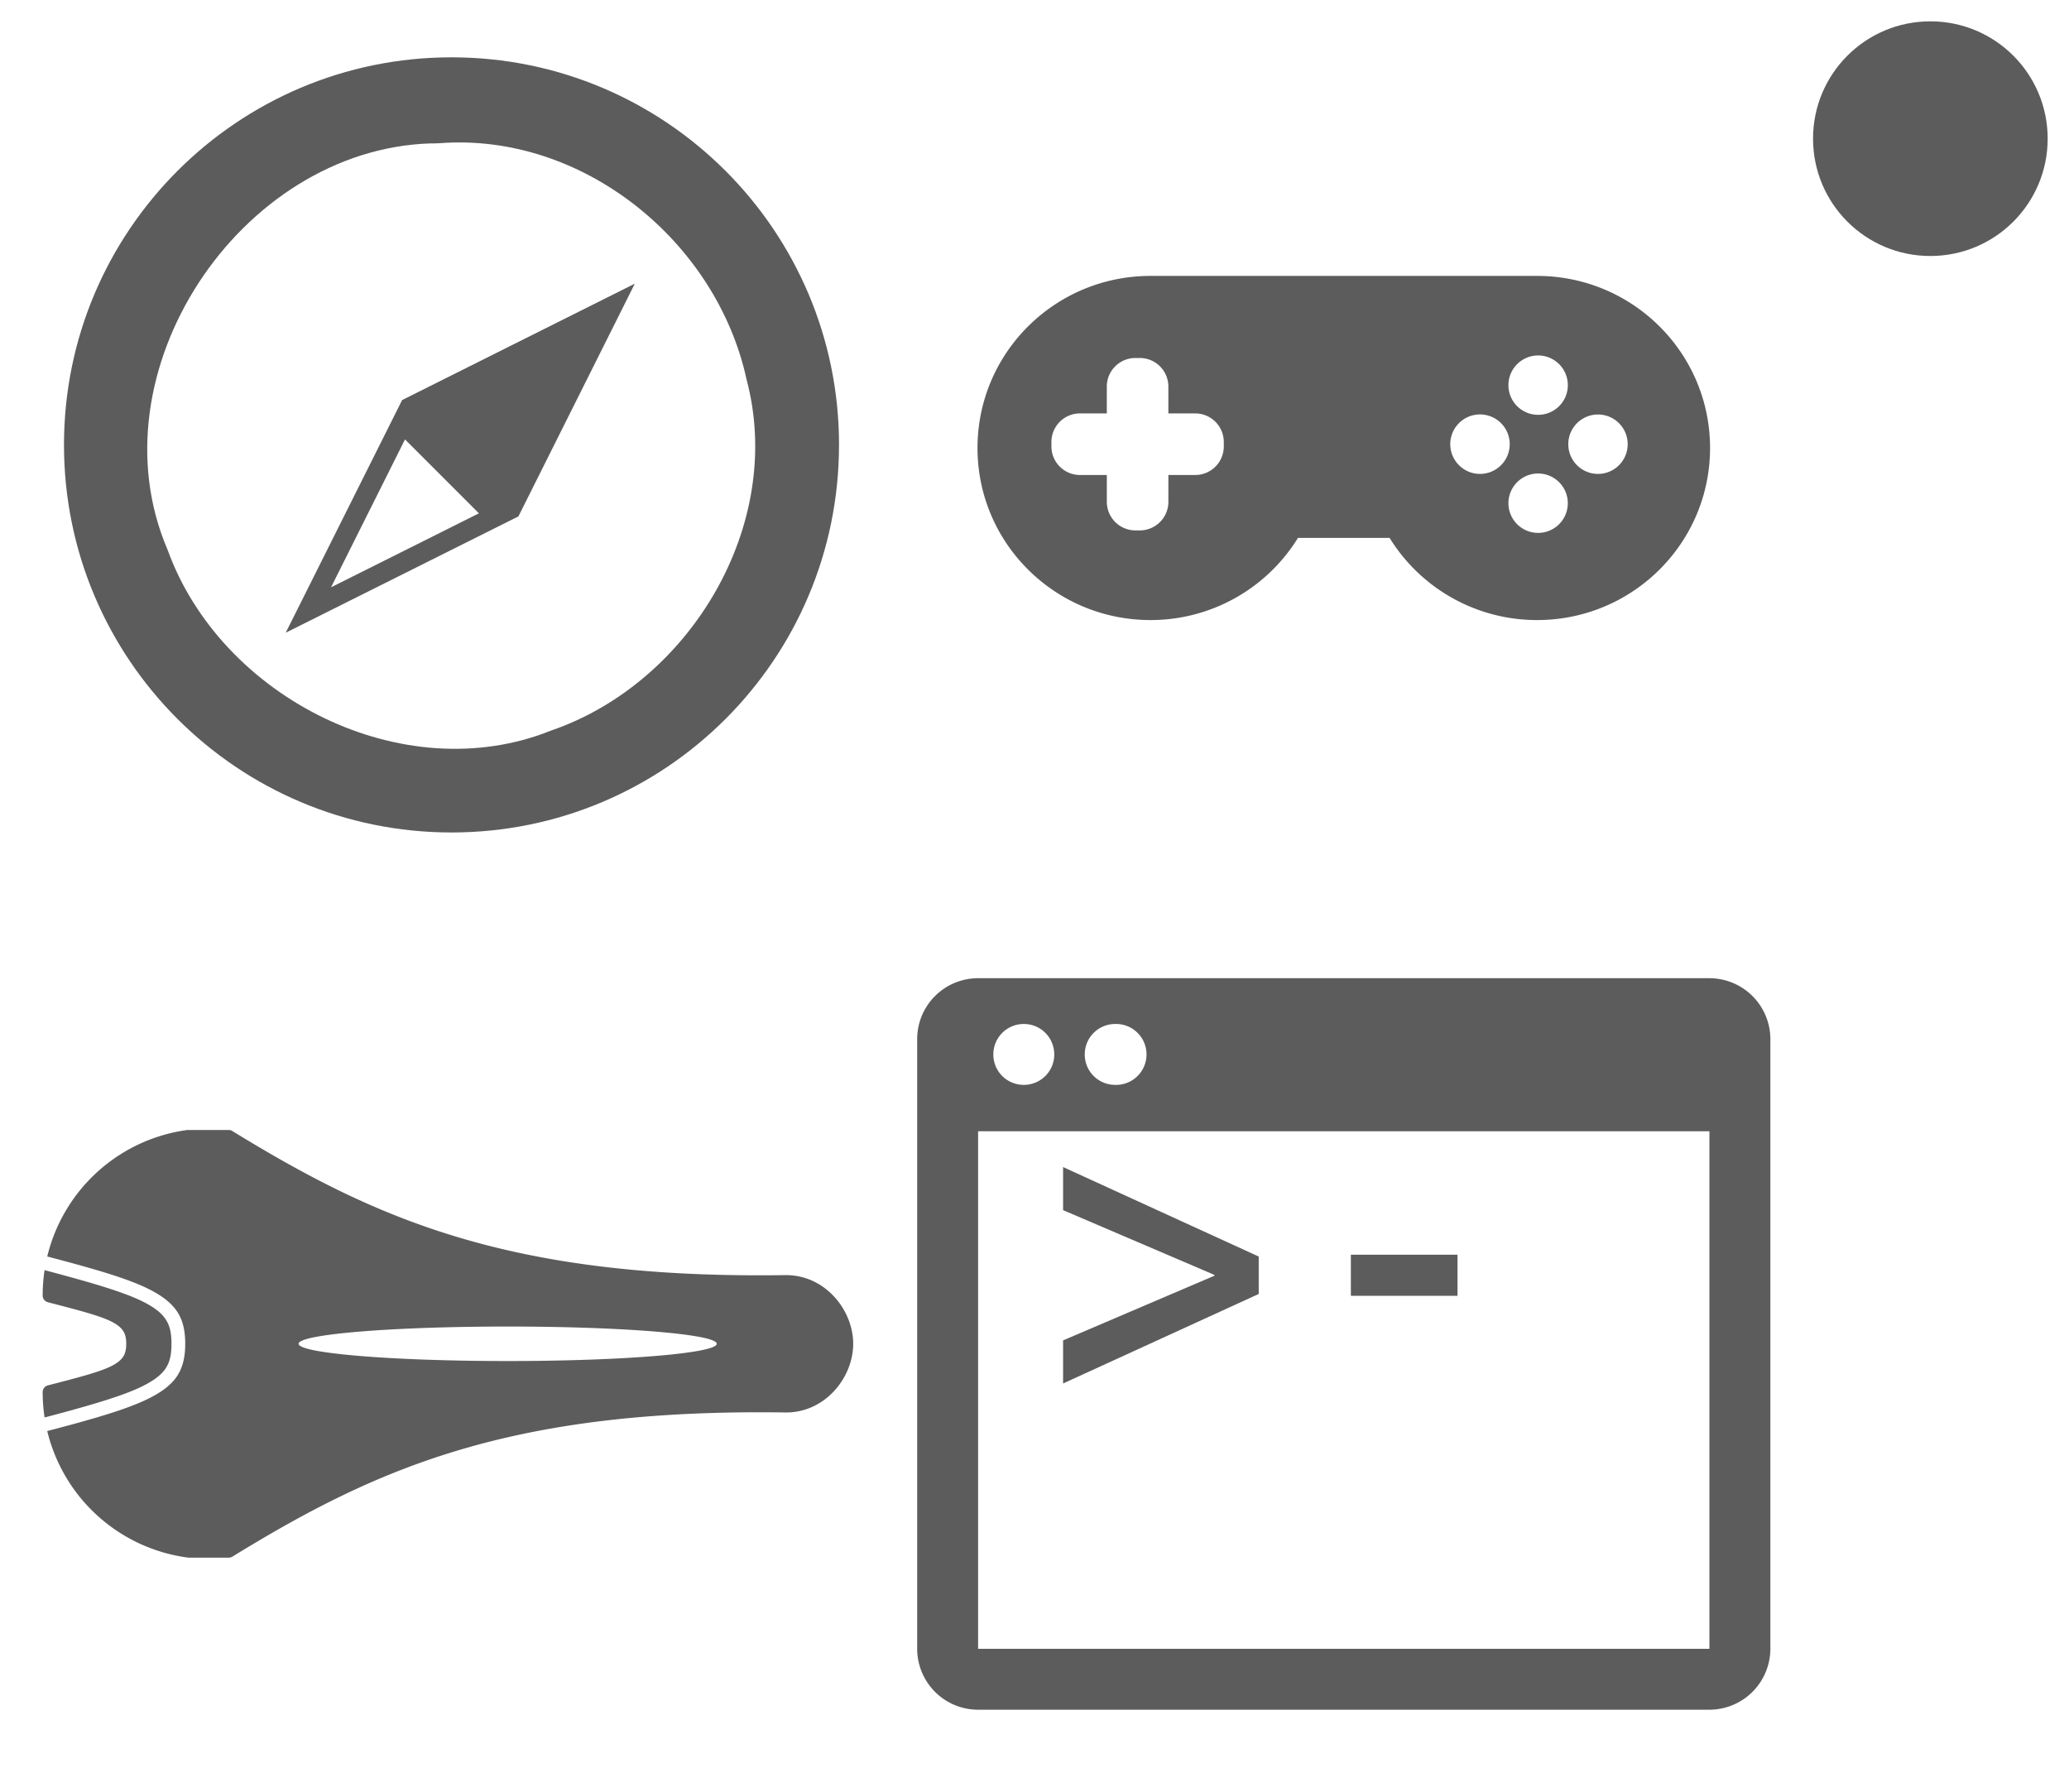 <?xml version="1.0" encoding="UTF-8"?><svg width="97" height="84" viewBox="0 0 97 84" xmlns="http://www.w3.org/2000/svg" xmlns:xlink="http://www.w3.org/1999/xlink"><svg width="13" height="13" viewBox="-1 -1 13 13" id="circle" x="84" xmlns="http://www.w3.org/2000/svg"><path d="M11 5.5C11 8.54 8.54 11 5.5 11S0 8.54 0 5.5 2.46 0 5.5 0 11 2.46 11 5.5zm0 0" fill="#5c5c5c"/></svg><svg width="42" height="42" viewBox="-1 -1 42 42" id="compass" xmlns="http://www.w3.org/2000/svg"><path d="M21.453 23.063l-3.465-3.465-3.468 6.933zm1.852.144l5.457-10.91-10.91 5.457-5.457 10.906zm-4.14-17.484c-8.946.3-15.868 10.75-12.31 19.043 2.5 6.937 11.043 11.261 17.97 8.484 6.527-2.234 10.988-9.656 9.175-16.465-1.406-6.48-7.703-11.598-14.422-11.07l-.25.008zm19.17 14.132c0 10.036-8.132 18.168-18.167 18.168C10.137 38.023 2 29.891 2 19.855 2 9.825 10.137 1.687 20.168 1.687c10.035 0 18.168 8.137 18.168 18.168zm0 0" fill-rule="evenodd" fill="#5c5c5c"/></svg><svg width="42" height="42" viewBox="-1 -1 42 42" id="game-controller" x="42" xmlns="http://www.w3.org/2000/svg"><path fill="transparent" d="M0 0h40v40H0z"/><path d="M31.918 21.215a1.392 1.392 0 0 1 0-2.785 1.392 1.392 0 1 1 0 2.785m-2.805-2.77c-.77 0-1.394-.62-1.394-1.39a1.392 1.392 0 0 1 2.785 0c0 .77-.625 1.39-1.39 1.39m0 5.535a1.392 1.392 0 1 1-.006-2.784 1.392 1.392 0 0 1 .005 2.784m-2.726-2.765c-.77 0-1.395-.625-1.395-1.395a1.394 1.394 0 1 1 1.395 1.395M14.375 19.93a1.34 1.34 0 0 1-1.336 1.336h-1.262v1.261a1.34 1.34 0 0 1-1.336 1.336h-.214a1.34 1.34 0 0 1-1.336-1.336v-1.261H7.629a1.34 1.34 0 0 1-1.336-1.336v-.215a1.34 1.34 0 0 1 1.336-1.336H8.89v-1.262a1.34 1.34 0 0 1 1.336-1.336h.214a1.34 1.34 0 0 1 1.336 1.336v1.262h1.262a1.34 1.34 0 0 1 1.336 1.336zm14.688-7.996H10.938c-4.481 0-8.11 3.609-8.11 8.066 0 4.457 3.629 8.066 8.11 8.066a8.114 8.114 0 0 0 6.914-3.851h4.296a8.114 8.114 0 0 0 6.915 3.851c4.48 0 8.109-3.609 8.109-8.066 0-4.457-3.629-8.066-8.11-8.066" fill="#5c5c5c"/></svg><svg width="42" height="42" viewBox="-1 -1 42 42" id="saddle" y="42" xmlns="http://www.w3.org/2000/svg"><path d="M9.723 30.016a.325.325 0 0 0 .172-.047c6.714-4.121 12.988-6.946 25.91-6.758 1.879.027 3.195-1.64 3.195-3.219 0-1.578-1.316-3.246-3.195-3.219-12.922.188-19.196-2.636-25.91-6.753a.296.296 0 0 0-.172-.051H7.785a7.84 7.84 0 0 0-6.57 5.93c2.207.581 3.781 1.03 4.797 1.546.629.32 1.039.653 1.297 1.043.253.387.375.864.375 1.504s-.122 1.113-.375 1.504c-.258.39-.668.723-1.297 1.04-1.016.515-2.59.968-4.797 1.546a7.84 7.84 0 0 0 6.613 5.934zm-8.633-6.57c2.18-.575 3.726-1.028 4.629-1.485.57-.29.87-.55 1.047-.816.18-.274.273-.59.273-1.153 0-.562-.094-.875-.273-1.148-.176-.27-.477-.532-1.047-.82-.903-.458-2.45-.907-4.63-1.485-.058.387-.089.785-.089 1.191 0 .145.098.274.242.313 1.457.379 2.434.629 2.988.91.274.14.438.277.54.43.097.152.148.332.148.61 0 .277-.05.46-.148.609-.102.152-.266.289-.54.43-.554.28-1.53.534-2.988.91a.326.326 0 0 0-.242.316c0 .402.031.8.09 1.187zM22.8 20.8c-5.413 0-9.8-.363-9.8-.809 0-.445 4.387-.808 9.8-.808 5.415 0 9.802.363 9.802.808 0 .445-4.387.809-9.801.809zm0 0" fill-rule="evenodd" fill="#5c5c5c"/></svg><svg width="42" height="42" viewBox="-1 -1 42 42" id="terminal" x="42" y="42" xmlns="http://www.w3.org/2000/svg"><g fill="#5c5c5c"><path d="M37.14 2.855H2.856A2.854 2.854 0 0 0 0 5.711v28.574a2.857 2.857 0 0 0 2.855 2.86h34.286A2.863 2.863 0 0 0 40 34.285V5.711a2.86 2.86 0 0 0-2.86-2.856zM9.286 5a1.428 1.428 0 1 1 0 2.855c-.793 0-1.43-.636-1.43-1.425 0-.793.637-1.43 1.43-1.43zM5 5c.79 0 1.426.637 1.426 1.43 0 .789-.637 1.425-1.426 1.425-.793 0-1.43-.636-1.43-1.425C3.57 5.637 4.207 5 5 5zm32.14 29.29H2.856V10.03h34.286V34.29zm0 0"/><path d="M16.012 15.902L6.84 11.707v2.02l7.094 3.035v.039L6.84 19.832v2.02l9.172-4.196zm0 0M20.332 15.816h5v1.926h-5zm0 0"/></g></svg></svg>